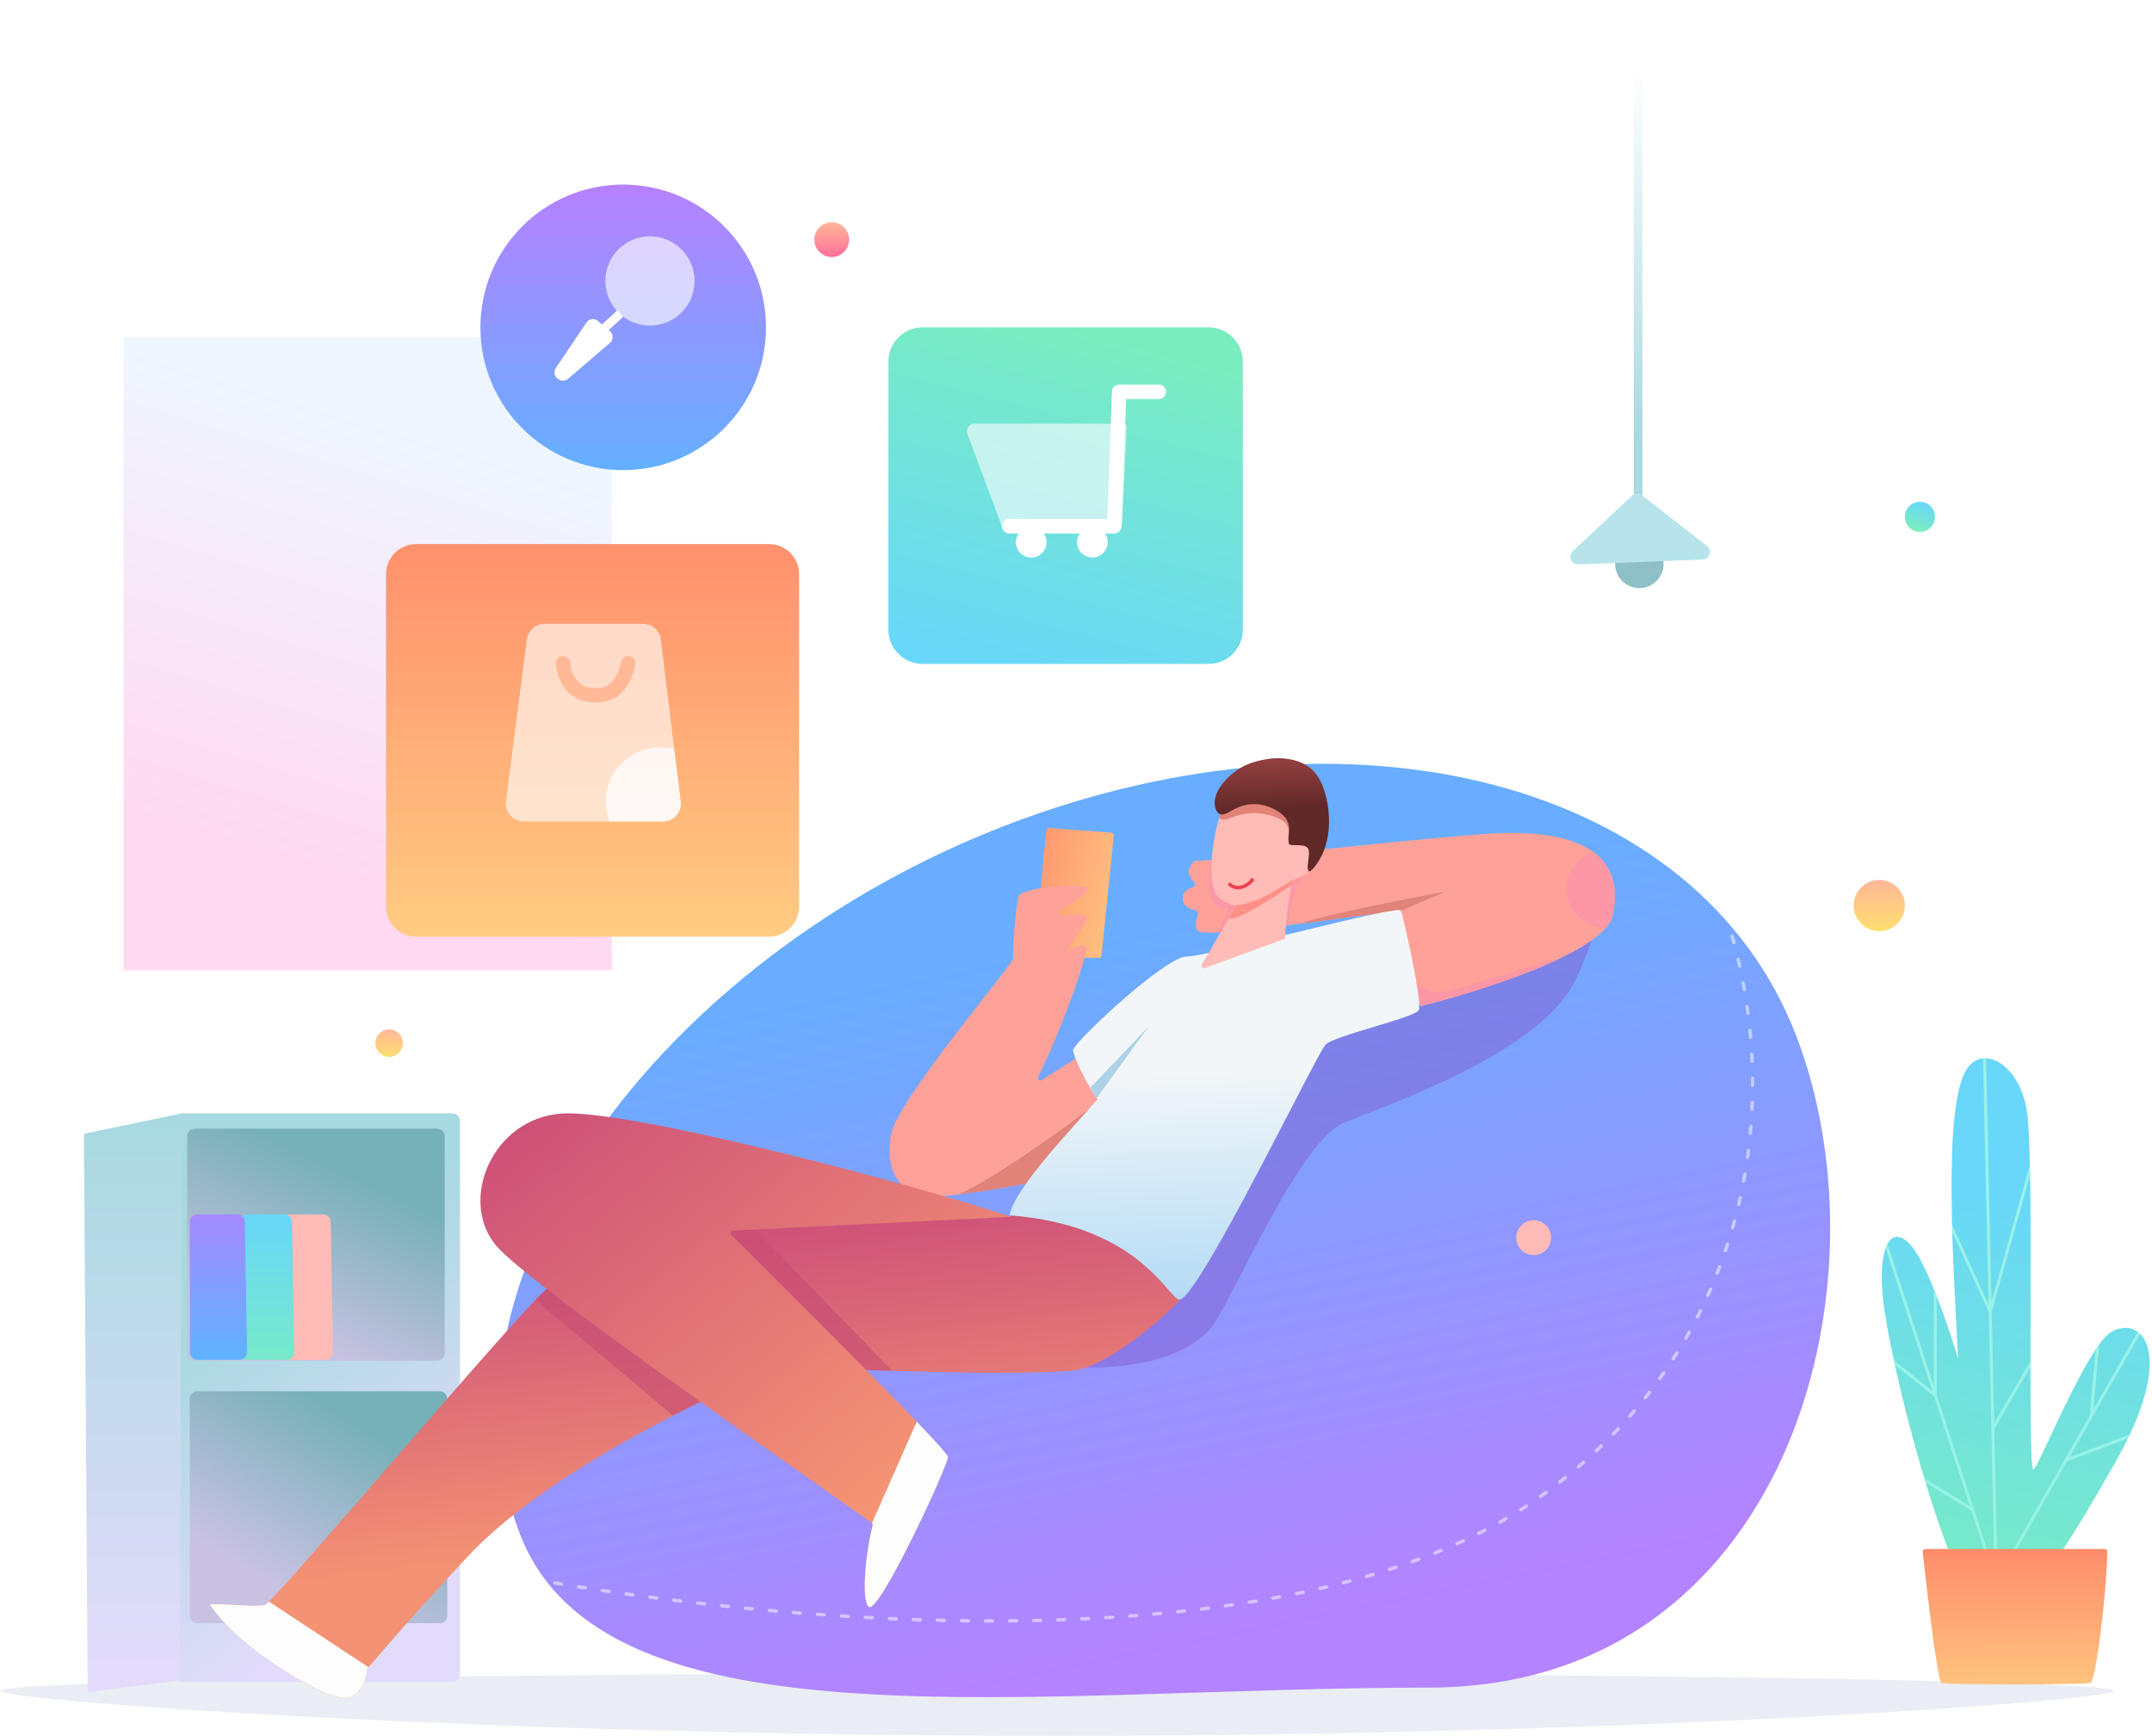 <svg width="119" height="96" viewBox="0 0 119 96" fill="none" xmlns="http://www.w3.org/2000/svg">
<path d="M6.833 18.666H33.833V53.666H6.833V18.666Z" fill="url(#paint0_linear_381_269)"/>
<path opacity="0.1" d="M116.888 93.508C116.888 94.041 90.722 95.999 58.444 95.999C26.166 95.999 -0 94.041 -0 93.508C-0 92.975 26.166 92.542 58.444 92.542C90.722 92.542 116.888 92.975 116.888 93.508Z" fill="#324D8D"/>
<path d="M9.645 61.996C9.645 61.763 9.834 61.573 10.068 61.573H25.014C25.248 61.573 25.437 61.763 25.437 61.996V92.594C25.437 92.828 25.248 93.017 25.014 93.017H10.068C9.834 93.017 9.645 92.828 9.645 92.594V61.996Z" fill="url(#paint1_linear_381_269)"/>
<path d="M10.35 62.842C10.35 62.608 10.539 62.419 10.773 62.419H24.168C24.401 62.419 24.591 62.608 24.591 62.842V74.827C24.591 75.061 24.401 75.25 24.168 75.25H10.773C10.539 75.25 10.35 75.061 10.35 74.827V62.842Z" fill="url(#paint2_linear_381_269)"/>
<path d="M10.491 77.366C10.491 77.133 10.68 76.943 10.914 76.943H24.309C24.543 76.943 24.732 77.133 24.732 77.366V89.352C24.732 89.585 24.543 89.775 24.309 89.775H10.914C10.68 89.775 10.491 89.585 10.491 89.352V77.366Z" fill="url(#paint3_linear_381_269)"/>
<path d="M4.64 62.818C4.639 62.75 4.686 62.692 4.752 62.679L9.897 61.609C9.985 61.591 10.067 61.658 10.067 61.748L9.927 92.824C9.927 92.894 9.874 92.954 9.804 92.963L5.008 93.562C4.924 93.573 4.85 93.508 4.849 93.423L4.64 62.818Z" fill="url(#paint4_linear_381_269)"/>
<path d="M15.572 67.578C15.578 67.348 15.765 67.165 15.995 67.165H17.864C18.095 67.165 18.283 67.35 18.287 67.581L18.413 74.772C18.417 75.008 18.227 75.202 17.99 75.202H15.822C15.585 75.202 15.394 75.007 15.399 74.769L15.572 67.578Z" fill="#FFBBB6"/>
<path d="M13.249 67.588C13.249 67.354 13.438 67.165 13.672 67.165H15.724C15.955 67.165 16.143 67.35 16.147 67.581L16.273 74.772C16.277 75.008 16.087 75.202 15.85 75.202H13.672C13.438 75.202 13.249 75.013 13.249 74.779L13.249 67.588Z" fill="url(#paint5_linear_381_269)"/>
<path d="M10.499 67.589C10.499 67.355 10.688 67.166 10.922 67.166H13.115C13.346 67.166 13.534 67.351 13.538 67.582L13.664 74.773C13.668 75.009 13.478 75.203 13.241 75.203H10.922C10.688 75.203 10.499 75.014 10.499 74.78V67.589Z" fill="url(#paint6_linear_381_269)"/>
<path d="M99.322 57.273C104.716 71.329 98.691 93.333 78.999 93.333C57.166 93.333 33.43 97.036 28.75 84.839C23.356 70.783 36.537 52.968 55.674 45.625C74.811 38.281 93.929 43.217 99.322 57.273Z" fill="url(#paint7_linear_381_269)"/>
<path opacity="0.5" d="M26.751 86.833C41.806 89.805 71.168 92.666 85.084 82.833C100.148 72.189 99.418 52.499 90.751 41.916" stroke="white" stroke-width="0.189" stroke-linecap="round" stroke-dasharray="0.38 0.95"/>
<path d="M67.316 72.924C65.906 75.406 61.605 75.745 59.631 75.604L68.233 55.511L87.903 49.8C88.279 49.988 88.636 51.153 87.057 54.312C85.082 58.26 76.622 61.151 74.366 62.067C72.11 62.984 69.079 69.822 67.316 72.924Z" fill="#835FD2" fill-opacity="0.5"/>
<path d="M57.852 45.937L57.373 50.997V52.971H60.754C60.836 52.971 60.905 52.909 60.913 52.828L61.587 46.226C61.596 46.136 61.529 46.057 61.44 46.05L58.024 45.792C57.937 45.785 57.86 45.85 57.852 45.937Z" fill="url(#paint8_linear_381_269)"/>
<path d="M57.61 59.737L59.49 58.541L61.253 60.867L60.054 64.815C58.033 65.239 53.568 66.099 51.876 66.155C49.761 66.225 48.915 64.815 49.267 62.771C49.603 60.821 56.106 53.253 56.035 52.971C55.965 52.689 56.176 50.081 56.318 49.587C56.459 49.093 59.49 48.812 60.054 49.093C60.398 49.265 59.44 49.871 58.621 50.337C58.485 50.415 58.557 50.637 58.714 50.622C59.277 50.567 59.909 50.535 60.054 50.645C60.257 50.797 59.601 51.72 59.142 52.297C59.077 52.38 59.123 52.486 59.226 52.462C59.569 52.379 60.009 52.116 60.054 52.478C60.107 52.904 58.799 56.749 57.404 59.55C57.34 59.68 57.488 59.815 57.61 59.737Z" fill="#FEA199"/>
<path d="M57.318 65.355C55.837 65.632 54.206 65.911 53.002 66.056C54.651 65.342 58.828 62.518 61.072 60.627L61.144 60.721L57.318 65.355Z" fill="#E18379"/>
<path d="M89.17 50.644C88.719 52.674 81.768 54.851 78.525 55.65L77.326 50.362C77.326 50.362 72.109 51.067 70.346 51.279C68.584 51.49 66.539 51.716 66.257 51.49C66.047 51.322 66.098 50.948 66.234 50.642C66.288 50.521 66.205 50.358 66.075 50.334C65.763 50.278 65.411 50.113 65.411 49.657C65.411 48.988 66.328 49.163 66.046 48.811C65.525 48.161 65.74 48.035 66.046 47.612C69.03 47.495 76.677 46.527 81.979 46.132C88.606 45.638 89.734 48.106 89.17 50.644Z" fill="#FEA199"/>
<path d="M66.996 47.559C68.545 47.451 70.763 47.224 73.172 46.974L71.756 48.882C71.515 49.438 71.387 50.191 71.281 50.815C71.26 50.94 71.239 51.059 71.219 51.17C70.88 51.214 70.582 51.251 70.346 51.279C69.289 51.406 68.131 51.538 67.312 51.574C67.672 50.924 68.084 50.13 67.808 50.221C67.115 50.453 66.517 49.215 66.996 47.559Z" fill="#FC98A6"/>
<path d="M77.338 50.422L77.325 50.362C77.325 50.362 74.087 50.8 71.851 51.089C73.716 50.454 79.933 49.305 79.933 49.305L77.338 50.422Z" fill="#E18379"/>
<path d="M86.296 52.989C83.874 54.159 80.506 55.162 78.524 55.65L78.222 54.319C78.525 54.602 78.893 54.875 79.511 54.875C80.01 54.875 81.823 54.315 83.486 53.801C84.679 53.432 85.796 53.087 86.296 52.989Z" fill="#FC98A6"/>
<path d="M88.787 51.332C88.987 51.102 89.12 50.873 89.171 50.645C89.467 49.308 89.295 47.992 88.099 47.116C87.249 47.409 86.638 48.216 86.638 49.165C86.638 50.356 87.599 51.322 88.787 51.332Z" fill="#FC98A6"/>
<path d="M62.101 68.105C60.522 66.808 57.213 67.001 55.755 67.259C51.267 67.118 41.923 66.921 40.456 67.259C38.623 67.682 31.573 70.22 30.163 71.349C28.753 72.477 15.146 88.621 14.653 88.763C14.159 88.903 11.511 88.597 11.621 88.763C13.313 91.301 18.037 93.98 19.094 93.909C19.94 93.853 20.293 92.781 20.293 92.288C20.786 91.794 21.858 90.37 25.863 86.083C30.868 80.725 41.655 76.143 42.572 75.79C43.488 75.438 54.627 76.213 59.351 75.79C61.205 75.624 64.474 72.805 65.414 71.701C65.179 70.902 63.68 69.403 62.101 68.105Z" fill="url(#paint9_linear_381_269)"/>
<path d="M20.374 92.205L14.874 88.576C14.758 88.69 14.682 88.755 14.653 88.763C14.403 88.835 13.602 88.791 12.886 88.753C12.186 88.715 11.567 88.681 11.621 88.763C13.314 91.301 18.037 93.981 19.095 93.91C19.941 93.854 20.293 92.782 20.293 92.288C20.319 92.263 20.345 92.236 20.374 92.205Z" fill="#FDFDFD"/>
<path d="M49.341 75.811C49.071 75.804 48.804 75.796 48.541 75.789C45.488 75.702 42.987 75.631 42.573 75.79C42.181 75.941 39.987 76.864 37.212 78.29L29.607 71.889C29.862 71.624 30.052 71.439 30.164 71.349C31.575 70.221 38.625 67.682 40.458 67.259C40.575 67.233 40.741 67.209 40.951 67.189L49.341 75.811Z" fill="#C84D74" fill-opacity="0.65"/>
<path d="M59.348 58.047C59.291 58.386 60.264 60.257 60.687 60.797C59.371 62.325 56.105 65.69 55.823 67.213C63.225 67.777 64.685 72.072 65.27 71.866C66.469 71.443 72.814 58.259 73.307 57.766C73.801 57.272 78.242 56.285 78.454 55.862C78.665 55.439 77.608 50.715 77.467 50.363C77.326 50.01 66.821 52.901 65.623 52.901C64.424 52.901 59.418 57.624 59.348 58.047Z" fill="url(#paint10_linear_381_269)"/>
<path d="M60.642 60.736L63.508 56.778L60.281 60.167C60.414 60.396 60.54 60.596 60.642 60.736Z" fill="#ADD1E7"/>
<path d="M67.175 49.305C66.761 48.477 67.034 45.427 68.021 43.876C69.008 42.325 69.572 42.184 70.559 42.043C70.559 42.043 71.427 41.952 72.11 42.325C72.886 42.748 73.168 43.866 73.168 46.132C73.168 48.388 71.828 48.459 71.546 48.67C71.321 48.839 71.123 50.903 71.053 51.913L66.629 53.54C66.504 53.586 66.391 53.45 66.459 53.336L68.26 50.274C68.312 50.184 68.254 50.065 68.154 50.039C67.878 49.968 67.414 49.782 67.175 49.305Z" fill="#FFBBB6"/>
<path d="M72.664 42.877C73.025 43.49 73.168 44.521 73.168 46.133C73.168 47.379 72.759 47.958 72.346 48.263C72.308 48.171 72.335 47.985 72.365 47.774C72.409 47.461 72.462 47.094 72.322 46.908C72.198 46.743 71.921 46.744 71.681 46.745C71.466 46.745 71.281 46.746 71.264 46.626C71.238 46.44 71.253 46.313 71.267 46.202C71.29 46.019 71.308 45.876 71.123 45.569C70.912 45.216 69.512 44.699 68.303 45.145C68.249 45.166 68.198 45.185 68.15 45.203C67.777 45.344 67.6 45.412 67.427 45.221C67.583 44.72 67.781 44.254 68.021 43.876C68.834 42.6 69.359 42.278 70.07 42.126C70.094 42.122 70.116 42.118 70.136 42.114C70.487 42.044 72.023 42.113 72.664 42.877Z" fill="#E18379"/>
<path d="M67.979 50.752L68.261 50.273C68.291 50.222 68.285 50.16 68.254 50.112C68.285 50.092 68.304 50.08 68.304 50.08C68.304 50.08 69.08 50.009 69.926 49.586C70.299 49.4 70.548 49.241 70.784 49.091C71.082 48.901 71.356 48.726 71.829 48.529C71.876 48.509 71.907 48.5 71.925 48.499C71.871 48.522 71.821 48.542 71.775 48.561C71.676 48.601 71.596 48.633 71.547 48.67C71.505 48.701 71.465 48.797 71.426 48.939C70.43 49.656 68.315 50.98 68.022 50.785C68.006 50.774 67.992 50.764 67.979 50.752Z" fill="#FD8F86"/>
<path d="M68.001 48.914C68.001 48.914 68.251 49.147 68.585 49.081C69.001 48.997 69.251 48.664 69.251 48.664" stroke="#EB414E" stroke-width="0.189" stroke-linecap="round"/>
<path d="M67.245 44.792C67.165 44.633 66.963 43.946 67.879 43.03C68.796 42.113 69.783 42.043 70.136 41.972C70.488 41.902 71.828 41.831 72.603 42.607C73.415 43.418 73.661 45.286 73.379 46.484C73.097 47.683 72.462 48.176 72.462 48.176C72.103 48.253 72.533 47.19 72.321 46.907C72.086 46.594 71.3 46.878 71.264 46.626C71.193 46.132 71.419 45.779 71.123 45.286C70.911 44.934 69.783 44.158 68.575 44.605C67.951 44.835 67.527 45.356 67.245 44.792Z" fill="url(#paint11_linear_381_269)"/>
<path d="M31.052 61.584C34.377 61.342 48.395 64.874 55.939 67.295L40.533 68.055C40.411 68.061 40.351 68.206 40.437 68.292C44.464 72.337 52.417 80.194 52.417 80.582C52.417 81.075 48.607 89.292 48.043 88.869C47.602 88.538 47.89 85.747 48.254 84.369C48.27 84.311 48.249 84.252 48.201 84.218C41.623 79.574 29.141 70.882 27.456 68.916C25.341 66.449 27.174 61.866 31.052 61.584Z" fill="url(#paint12_linear_381_269)"/>
<path d="M50.693 78.627C51.745 79.725 52.416 80.468 52.416 80.581C52.416 81.074 48.606 89.291 48.042 88.868C47.601 88.537 47.889 85.746 48.253 84.368C48.267 84.319 48.254 84.268 48.219 84.233L50.693 78.627Z" fill="#FDFDFD"/>
<path d="M104.118 71.765C104.433 74.841 106.538 83.21 108.277 86.993H113.072C113.26 86.923 114.312 85.583 117.02 80.789C120.404 74.797 118.437 72.684 116.738 73.668C115.398 74.444 112.649 81.353 112.437 81.283C112.085 81.165 112.508 64.221 112.085 61.472C111.662 58.722 109.533 57.736 108.7 59.216C107.431 61.472 108.019 69.979 108.277 75.149C107.784 73.481 106.571 69.89 105.669 68.874C104.541 67.605 103.836 69.016 104.118 71.765Z" fill="url(#paint13_linear_381_269)"/>
<path d="M109.658 58.535L109.961 72.139L107.941 67.716C107.944 67.857 107.948 68 107.952 68.142L109.971 72.561L110.291 86.937L107.1 77.153V71.704C107.045 71.563 106.989 71.423 106.933 71.285V76.642L104.373 68.793C104.336 68.86 104.302 68.936 104.271 69.02L106.851 76.927L104.721 75.225C104.74 75.311 104.759 75.397 104.778 75.484L106.945 77.216L108.932 83.309L106.403 81.744C106.427 81.825 106.451 81.905 106.475 81.985L109.013 83.555L110.134 86.993H110.459L110.281 79.022L112.28 75.6C112.28 75.491 112.28 75.381 112.28 75.27L110.274 78.703L110.137 72.552L112.256 65.009C112.252 64.812 112.249 64.619 112.244 64.433L110.125 71.981L109.825 58.53C109.769 58.528 109.713 58.529 109.658 58.535Z" fill="#98F2E8"/>
<path d="M115.894 74.613L115.551 78.307L110.581 86.993H110.773L114.307 80.817L117.673 79.544C117.708 79.471 117.743 79.398 117.777 79.326L114.437 80.59L118.34 73.769C118.299 73.729 118.256 73.692 118.212 73.659L115.751 77.958L116.087 74.337C116.024 74.423 115.96 74.515 115.894 74.613Z" fill="#98F2E8"/>
<path d="M116.387 85.667H106.462C106.378 85.667 106.313 85.736 106.322 85.82C106.435 86.868 107.105 92.964 107.363 93.07C107.645 93.186 115.33 93.187 115.612 93.07C115.888 92.955 116.502 88.061 116.527 85.806C116.528 85.728 116.465 85.667 116.387 85.667Z" fill="url(#paint14_linear_381_269)"/>
<g filter="url(#filter0_d_381_269)">
<path d="M21.347 30.809C21.347 29.889 22.093 29.143 23.014 29.143H42.523C43.443 29.143 44.19 29.889 44.19 30.809V49.191C44.19 50.111 43.443 50.857 42.523 50.857H23.014C22.093 50.857 21.347 50.111 21.347 49.191V30.809Z" fill="url(#paint15_linear_381_269)"/>
</g>
<path d="M29.133 35.361C29.197 34.868 29.616 34.5 30.112 34.5H35.562C36.061 34.5 36.481 34.872 36.542 35.367L37.639 44.321C37.712 44.909 37.252 45.428 36.66 45.428H28.957C28.362 45.428 27.902 44.905 27.978 44.315L29.133 35.361Z" fill="white" fill-opacity="0.62"/>
<path d="M37.285 41.437L37.639 44.322C37.711 44.91 37.252 45.429 36.659 45.429H33.706C33.573 45.089 33.5 44.72 33.5 44.333C33.5 42.676 34.843 41.333 36.5 41.333C36.772 41.333 37.035 41.369 37.285 41.437Z" fill="#FFFDFD" fill-opacity="0.81"/>
<path d="M31.137 36.687C31.137 36.687 31.208 38.567 33.111 38.449C34.521 38.362 34.733 36.687 34.733 36.687" stroke="#FFA273" stroke-opacity="0.59" stroke-width="0.801" stroke-linecap="round" stroke-linejoin="round"/>
<g filter="url(#filter1_d_381_269)">
<path d="M49.126 19.051C49.126 18.005 49.974 17.157 51.019 17.157H66.832C67.878 17.157 68.725 18.005 68.725 19.051V33.877C68.725 34.922 67.878 35.77 66.832 35.77H51.019C49.974 35.77 49.126 34.922 49.126 33.877V19.051Z" fill="url(#paint16_linear_381_269)"/>
</g>
<path opacity="0.6" d="M53.498 24.002C53.395 23.726 53.6 23.432 53.895 23.432H62.162C62.243 23.432 62.307 23.499 62.303 23.579L62.059 28.823C62.042 29.199 61.732 29.495 61.355 29.495H56.032C55.737 29.495 55.474 29.312 55.371 29.036L53.498 24.002Z" fill="white"/>
<path d="M57.869 29.988C57.869 30.455 57.49 30.834 57.023 30.834C56.556 30.834 56.177 30.455 56.177 29.988C56.177 29.52 56.556 29.142 57.023 29.142C57.49 29.142 57.869 29.52 57.869 29.988Z" fill="white"/>
<path d="M61.253 29.988C61.253 30.455 60.874 30.834 60.407 30.834C59.939 30.834 59.561 30.455 59.561 29.988C59.561 29.52 59.939 29.142 60.407 29.142C60.874 29.142 61.253 29.52 61.253 29.988Z" fill="white"/>
<path d="M64.073 21.669H61.887L61.614 29.105H55.813" stroke="white" stroke-width="0.801" stroke-linecap="round" stroke-linejoin="round"/>
<g filter="url(#filter2_d_381_269)">
<path d="M42.358 17.157C42.358 21.518 38.822 25.053 34.461 25.053C30.101 25.053 26.565 21.518 26.565 17.157C26.565 12.796 30.101 9.261 34.461 9.261C38.822 9.261 42.358 12.796 42.358 17.157Z" fill="url(#paint17_linear_381_269)"/>
</g>
<path d="M33.263 18.286L34.003 17.617L34.305 17.334" stroke="#FDFDFD" stroke-width="0.481"/>
<path d="M38.409 15.537C38.409 16.9 37.304 18.005 35.941 18.005C34.578 18.005 33.474 16.9 33.474 15.537C33.474 14.174 34.578 13.069 35.941 13.069C37.304 13.069 38.409 14.174 38.409 15.537Z" fill="white" fill-opacity="0.63"/>
<path d="M33.73 18.318L33.058 17.747C32.866 17.584 32.575 17.624 32.434 17.833L30.733 20.356C30.609 20.541 30.649 20.79 30.824 20.927L30.874 20.965C31.033 21.089 31.257 21.084 31.409 20.953L33.732 18.962C33.929 18.793 33.929 18.487 33.73 18.318Z" fill="white"/>
<path d="M90.581 0.166V27.662" stroke="url(#paint18_linear_381_269)" stroke-width="0.481"/>
<path d="M91.992 31.187C91.992 31.927 91.392 32.527 90.652 32.527C89.912 32.527 89.313 31.927 89.313 31.187C89.313 30.447 89.912 29.848 90.652 29.848C91.392 29.848 91.992 30.447 91.992 31.187Z" fill="#8FC0C7"/>
<path d="M86.969 30.482L90.247 27.415C90.399 27.273 90.632 27.262 90.796 27.39L94.392 30.193C94.703 30.435 94.542 30.934 94.148 30.949L87.274 31.213C86.882 31.229 86.683 30.749 86.969 30.482Z" fill="#B7E4EB"/>
<circle cx="21.516" cy="57.69" r="0.759" fill="url(#paint19_linear_381_269)"/>
<circle cx="103.916" cy="50.083" r="1.417" fill="url(#paint20_linear_381_269)"/>
<circle cx="45.993" cy="13.252" r="0.963" fill="url(#paint21_linear_381_269)"/>
<circle cx="84.808" cy="68.45" r="0.963" fill="#FFBBB6"/>
<g filter="url(#filter3_d_381_269)">
<circle cx="106.166" cy="27.999" r="0.833" fill="url(#paint22_linear_381_269)"/>
</g>
<defs>
<filter id="filter0_d_381_269" x="12.827" y="21.569" width="39.883" height="38.755" filterUnits="userSpaceOnUse" color-interpolation-filters="sRGB">
<feFlood flood-opacity="0" result="BackgroundImageFix"/>
<feColorMatrix in="SourceAlpha" type="matrix" values="0 0 0 0 0 0 0 0 0 0 0 0 0 0 0 0 0 0 127 0" result="hardAlpha"/>
<feOffset dy="0.947"/>
<feGaussianBlur stdDeviation="4.26"/>
<feColorMatrix type="matrix" values="0 0 0 0 0 0 0 0 0 0 0 0 0 0 0 0 0 0 0.1 0"/>
<feBlend mode="normal" in2="BackgroundImageFix" result="effect1_dropShadow_381_269"/>
<feBlend mode="normal" in="SourceGraphic" in2="effect1_dropShadow_381_269" result="shape"/>
</filter>
<filter id="filter1_d_381_269" x="40.606" y="9.584" width="36.64" height="35.652" filterUnits="userSpaceOnUse" color-interpolation-filters="sRGB">
<feFlood flood-opacity="0" result="BackgroundImageFix"/>
<feColorMatrix in="SourceAlpha" type="matrix" values="0 0 0 0 0 0 0 0 0 0 0 0 0 0 0 0 0 0 127 0" result="hardAlpha"/>
<feOffset dy="0.947"/>
<feGaussianBlur stdDeviation="4.26"/>
<feColorMatrix type="matrix" values="0 0 0 0 0 0 0 0 0 0 0 0 0 0 0 0 0 0 0.1 0"/>
<feBlend mode="normal" in2="BackgroundImageFix" result="effect1_dropShadow_381_269"/>
<feBlend mode="normal" in="SourceGraphic" in2="effect1_dropShadow_381_269" result="shape"/>
</filter>
<filter id="filter2_d_381_269" x="18.045" y="1.687" width="32.833" height="32.832" filterUnits="userSpaceOnUse" color-interpolation-filters="sRGB">
<feFlood flood-opacity="0" result="BackgroundImageFix"/>
<feColorMatrix in="SourceAlpha" type="matrix" values="0 0 0 0 0 0 0 0 0 0 0 0 0 0 0 0 0 0 127 0" result="hardAlpha"/>
<feOffset dy="0.947"/>
<feGaussianBlur stdDeviation="4.26"/>
<feColorMatrix type="matrix" values="0 0 0 0 0 0 0 0 0 0 0 0 0 0 0 0 0 0 0.1 0"/>
<feBlend mode="normal" in2="BackgroundImageFix" result="effect1_dropShadow_381_269"/>
<feBlend mode="normal" in="SourceGraphic" in2="effect1_dropShadow_381_269" result="shape"/>
</filter>
<filter id="filter3_d_381_269" x="98.714" y="21.136" width="14.904" height="14.904" filterUnits="userSpaceOnUse" color-interpolation-filters="sRGB">
<feFlood flood-opacity="0" result="BackgroundImageFix"/>
<feColorMatrix in="SourceAlpha" type="matrix" values="0 0 0 0 0 0 0 0 0 0 0 0 0 0 0 0 0 0 127 0" result="hardAlpha"/>
<feOffset dy="0.588"/>
<feGaussianBlur stdDeviation="3.309"/>
<feColorMatrix type="matrix" values="0 0 0 0 0.396 0 0 0 0 0.659 0 0 0 0 0.988 0 0 0 0.15 0"/>
<feBlend mode="normal" in2="BackgroundImageFix" result="effect1_dropShadow_381_269"/>
<feBlend mode="normal" in="SourceGraphic" in2="effect1_dropShadow_381_269" result="shape"/>
</filter>
<linearGradient id="paint0_linear_381_269" x1="20.471" y1="48.99" x2="27.627" y2="25.268" gradientUnits="userSpaceOnUse">
<stop stop-color="#FFD9F0"/>
<stop offset="1" stop-color="#EFF6FF"/>
</linearGradient>
<linearGradient id="paint1_linear_381_269" x1="14.223" y1="71.166" x2="24.389" y2="85.666" gradientUnits="userSpaceOnUse">
<stop stop-color="#A7D9E0"/>
<stop offset="1" stop-color="#E3DBFB"/>
</linearGradient>
<linearGradient id="paint2_linear_381_269" x1="31.722" y1="70.665" x2="27.639" y2="79.415" gradientUnits="userSpaceOnUse">
<stop stop-color="#76B0B8"/>
<stop offset="1" stop-color="#C9C2E1"/>
</linearGradient>
<linearGradient id="paint3_linear_381_269" x1="21.306" y1="79.583" x2="16.139" y2="88.166" gradientUnits="userSpaceOnUse">
<stop stop-color="#76B0B8"/>
<stop offset="1" stop-color="#C9C2E2"/>
</linearGradient>
<linearGradient id="paint4_linear_381_269" x1="7.353" y1="61.574" x2="7.353" y2="93.582" gradientUnits="userSpaceOnUse">
<stop stop-color="#A7D9E0"/>
<stop offset="1" stop-color="#E5DBFC"/>
</linearGradient>
<linearGradient id="paint5_linear_381_269" x1="14.694" y1="67.165" x2="14.694" y2="75.202" gradientUnits="userSpaceOnUse">
<stop stop-color="#68D7FA"/>
<stop offset="1" stop-color="#77E9C9"/>
</linearGradient>
<linearGradient id="paint6_linear_381_269" x1="12.085" y1="67.166" x2="12.085" y2="75.203" gradientUnits="userSpaceOnUse">
<stop stop-color="#A58AFF"/>
<stop offset="1" stop-color="#5EB2FF"/>
</linearGradient>
<linearGradient id="paint7_linear_381_269" x1="71.721" y1="90" x2="63.805" y2="51.083" gradientUnits="userSpaceOnUse">
<stop stop-color="#B483FF"/>
<stop offset="1" stop-color="#68ADFF"/>
</linearGradient>
<linearGradient id="paint8_linear_381_269" x1="57.304" y1="45.832" x2="62.804" y2="47.165" gradientUnits="userSpaceOnUse">
<stop stop-color="#FF956F"/>
<stop offset="1" stop-color="#FFC380"/>
</linearGradient>
<linearGradient id="paint9_linear_381_269" x1="42.138" y1="68.248" x2="44.138" y2="84.165" gradientUnits="userSpaceOnUse">
<stop stop-color="#CE5379"/>
<stop offset="1" stop-color="#F49274"/>
</linearGradient>
<linearGradient id="paint10_linear_381_269" x1="68.805" y1="59.165" x2="69.305" y2="73.665" gradientUnits="userSpaceOnUse">
<stop stop-color="#F3F6F8"/>
<stop offset="1" stop-color="#AAD7F5"/>
</linearGradient>
<linearGradient id="paint11_linear_381_269" x1="70.33" y1="41.932" x2="70.472" y2="44.748" gradientUnits="userSpaceOnUse">
<stop stop-color="#954040"/>
<stop offset="1" stop-color="#612828"/>
</linearGradient>
<linearGradient id="paint12_linear_381_269" x1="26.639" y1="60.332" x2="46.389" y2="84.748" gradientUnits="userSpaceOnUse">
<stop stop-color="#C94B79"/>
<stop offset="1" stop-color="#F59474"/>
</linearGradient>
<linearGradient id="paint13_linear_381_269" x1="114.556" y1="66.583" x2="109.306" y2="90.416" gradientUnits="userSpaceOnUse">
<stop stop-color="#68D7FA"/>
<stop offset="1" stop-color="#7AEDBE"/>
</linearGradient>
<linearGradient id="paint14_linear_381_269" x1="111.417" y1="85.667" x2="111.468" y2="94.365" gradientUnits="userSpaceOnUse">
<stop stop-color="#FF8C6B"/>
<stop offset="1" stop-color="#FFCB82"/>
</linearGradient>
<linearGradient id="paint15_linear_381_269" x1="32.768" y1="29.143" x2="32.768" y2="50.857" gradientUnits="userSpaceOnUse">
<stop stop-color="#FF906D"/>
<stop offset="1" stop-color="#FFCB82"/>
</linearGradient>
<linearGradient id="paint16_linear_381_269" x1="58.926" y1="17.157" x2="54.139" y2="35.833" gradientUnits="userSpaceOnUse">
<stop stop-color="#7AEDC0"/>
<stop offset="1" stop-color="#68D7F9"/>
</linearGradient>
<linearGradient id="paint17_linear_381_269" x1="34.461" y1="9.261" x2="34.461" y2="25.053" gradientUnits="userSpaceOnUse">
<stop stop-color="#B681FF"/>
<stop offset="1" stop-color="#64AFFF"/>
</linearGradient>
<linearGradient id="paint18_linear_381_269" x1="84.429" y1="24.499" x2="84.442" y2="3.832" gradientUnits="userSpaceOnUse">
<stop stop-color="#A7D9E0"/>
<stop offset="1" stop-color="#A7D9E0" stop-opacity="0"/>
</linearGradient>
<linearGradient id="paint19_linear_381_269" x1="21.516" y1="56.932" x2="21.516" y2="58.449" gradientUnits="userSpaceOnUse">
<stop stop-color="#FFB798"/>
<stop offset="1" stop-color="#FFDF6F"/>
</linearGradient>
<linearGradient id="paint20_linear_381_269" x1="103.916" y1="48.666" x2="103.916" y2="51.499" gradientUnits="userSpaceOnUse">
<stop stop-color="#FFB798"/>
<stop offset="1" stop-color="#FFDF6F"/>
</linearGradient>
<linearGradient id="paint21_linear_381_269" x1="45.993" y1="12.289" x2="45.993" y2="14.215" gradientUnits="userSpaceOnUse">
<stop stop-color="#FFB798"/>
<stop offset="1" stop-color="#FF6F9A"/>
</linearGradient>
<linearGradient id="paint22_linear_381_269" x1="106.166" y1="27.166" x2="105.619" y2="28.833" gradientUnits="userSpaceOnUse">
<stop stop-color="#68D7FA"/>
<stop offset="1" stop-color="#7EF1B3"/>
</linearGradient>
</defs>
</svg>
